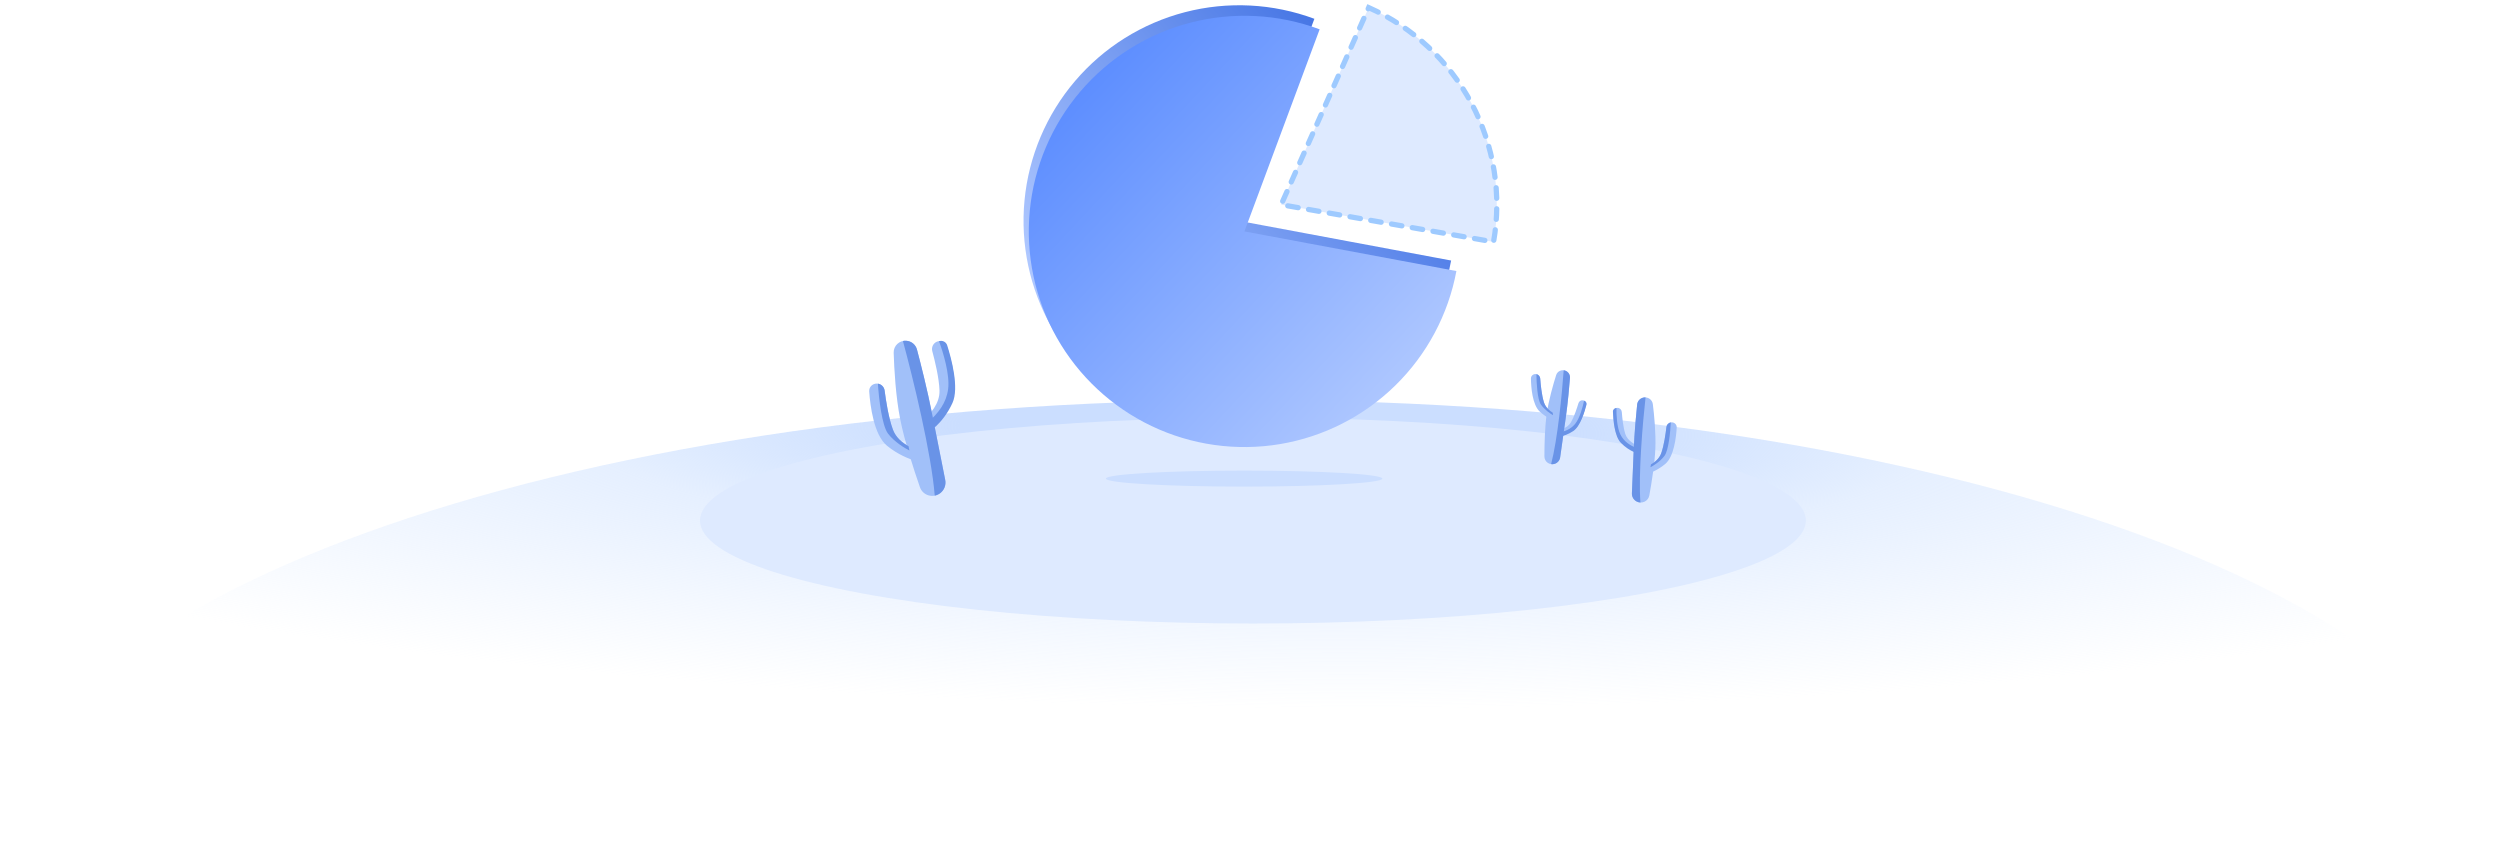 <svg width="425" height="145" viewBox="0 0 425 145" fill="none" xmlns="http://www.w3.org/2000/svg">
<path d="M425 145H0C0 102.474 95.139 68 212.5 68C329.861 68 425 102.474 425 145Z" fill="url(#paint0_radial_33222_339504)"/>
<ellipse cx="213" cy="88.5" rx="94" ry="17.5" fill="#DEEAFF"/>
<ellipse cx="211.5" cy="81.362" rx="23.5" ry="1.362" fill="#CBDEFF"/>
<path d="M280.983 68.711C280.885 67.921 280.12 67.409 279.346 67.596C278.792 67.729 278.38 68.193 278.32 68.76C278.161 70.265 277.861 73.36 277.733 76.463C277.605 79.527 277.485 82.425 277.426 83.856C277.402 84.428 277.704 84.963 278.205 85.24C279.095 85.732 280.202 85.223 280.384 84.223C280.765 82.132 281.305 78.814 281.409 76.281C281.52 73.622 281.206 70.501 280.983 68.711Z" fill="#A1C0F9"/>
<path d="M285.04 72.678C285.068 72.185 284.667 71.79 284.174 71.797C283.718 71.804 283.342 72.155 283.291 72.607C283.165 73.714 282.886 75.73 282.408 77.055C281.894 78.476 280.387 79.15 279.654 79.401C279.407 79.486 279.212 79.689 279.165 79.945C279.085 80.383 279.454 80.752 279.878 80.62C280.672 80.374 281.897 79.868 283.089 78.875C284.583 77.631 284.95 74.29 285.04 72.678Z" fill="#A1C0F9"/>
<path d="M274.252 70.038C274.245 69.629 274.59 69.314 274.999 69.336C275.377 69.356 275.678 69.659 275.706 70.036C275.774 70.959 275.941 72.641 276.295 73.755C276.676 74.951 277.904 75.559 278.505 75.791C278.707 75.869 278.862 76.044 278.893 76.258C278.946 76.623 278.627 76.918 278.279 76.795C277.628 76.565 276.629 76.106 275.671 75.243C274.472 74.163 274.275 71.379 274.252 70.038Z" fill="#A1C0F9"/>
<path fill-rule="evenodd" clip-rule="evenodd" d="M274.797 69.359C274.771 70.453 274.871 72.677 275.471 73.873C276.072 75.071 277.084 75.718 278.316 76.218C278.326 76.248 278.333 76.279 278.338 76.311C278.391 76.681 278.061 76.969 277.719 76.816C277.151 76.562 276.328 76.091 275.53 75.263C274.453 74.144 274.239 71.289 274.198 69.98C274.188 69.636 274.462 69.367 274.797 69.359Z" fill="#6993E7"/>
<path fill-rule="evenodd" clip-rule="evenodd" d="M284.039 71.808C283.959 73.453 283.65 76.585 282.964 77.496C282.247 78.449 281.073 79.182 280.576 79.429L280.664 78.948C281.342 78.566 282.076 77.963 282.405 77.054C282.883 75.73 283.162 73.714 283.288 72.607C283.334 72.199 283.645 71.874 284.039 71.808Z" fill="#6993E7"/>
<path fill-rule="evenodd" clip-rule="evenodd" d="M278.872 85.429C278.511 80.622 279.258 71.9 279.744 67.559C279.614 67.552 279.48 67.563 279.345 67.596C278.791 67.729 278.379 68.193 278.319 68.76C278.16 70.265 277.86 73.361 277.731 76.463L277.425 83.856C277.401 84.429 277.703 84.963 278.204 85.24C278.419 85.359 278.647 85.42 278.872 85.429Z" fill="#6993E7"/>
<path d="M264.546 63.766C264.761 63.083 265.522 62.754 266.176 63.045C266.645 63.254 266.934 63.732 266.895 64.243C266.791 65.602 266.552 68.39 266.16 71.156C265.774 73.889 265.408 76.474 265.227 77.75C265.155 78.26 264.801 78.684 264.312 78.848C263.444 79.138 262.548 78.508 262.55 77.592C262.553 75.68 262.616 72.655 262.936 70.397C263.271 68.025 264.057 65.314 264.546 63.766Z" fill="#A1C0F9"/>
<path d="M260.259 64.351C260.253 63.907 260.628 63.566 261.071 63.592C261.48 63.615 261.806 63.944 261.835 64.353C261.907 65.353 262.082 67.176 262.464 68.385C262.873 69.682 264.202 70.344 264.853 70.597C265.071 70.682 265.239 70.872 265.272 71.104C265.328 71.5 264.982 71.818 264.605 71.684C263.901 71.433 262.819 70.933 261.783 69.995C260.486 68.821 260.28 65.804 260.259 64.351Z" fill="#A1C0F9"/>
<path d="M269.644 68.833C269.731 68.467 269.483 68.115 269.111 68.054C268.768 67.998 268.438 68.211 268.338 68.544C268.094 69.36 267.612 70.838 267.073 71.77C266.494 72.769 265.27 73.072 264.685 73.162C264.488 73.192 264.314 73.319 264.244 73.505C264.124 73.823 264.352 74.151 264.689 74.109C265.319 74.031 266.308 73.816 267.34 73.23C268.631 72.496 269.358 70.034 269.644 68.833Z" fill="#A1C0F9"/>
<path fill-rule="evenodd" clip-rule="evenodd" d="M269.288 68.116C269.095 69.104 268.565 71.082 267.789 72.039C267.013 72.997 265.975 73.378 264.769 73.584C264.754 73.609 264.741 73.635 264.731 73.663C264.609 73.985 264.85 74.309 265.187 74.239C265.747 74.123 266.58 73.863 267.461 73.276C268.651 72.484 269.407 69.96 269.703 68.791C269.78 68.485 269.587 68.188 269.288 68.116Z" fill="#6993E7"/>
<path fill-rule="evenodd" clip-rule="evenodd" d="M261.19 63.607C261.201 65.088 261.362 67.915 261.945 68.76C262.555 69.644 263.583 70.347 264.021 70.588L263.959 70.152C263.364 69.783 262.726 69.213 262.464 68.384C262.083 67.175 261.907 65.352 261.836 64.352C261.809 63.984 261.542 63.68 261.19 63.607Z" fill="#6993E7"/>
<path fill-rule="evenodd" clip-rule="evenodd" d="M263.688 78.905C264.791 74.71 265.55 66.868 265.827 62.948C265.944 62.962 266.061 62.994 266.175 63.045C266.644 63.254 266.933 63.731 266.893 64.243C266.789 65.601 266.55 68.389 266.159 71.156L265.226 77.75C265.154 78.26 264.799 78.684 264.311 78.847C264.101 78.918 263.889 78.934 263.688 78.905Z" fill="#6993E7"/>
<path d="M151.925 59.964C151.889 58.77 152.905 57.834 154.095 57.933C154.947 58.003 155.665 58.596 155.885 59.423C156.468 61.617 157.625 66.136 158.53 70.705C159.424 75.219 160.27 79.487 160.688 81.595C160.855 82.437 160.531 83.299 159.852 83.825C158.645 84.76 156.888 84.26 156.387 82.819C155.34 79.807 153.777 75.013 153.038 71.284C152.262 67.366 152.008 62.668 151.925 59.964Z" fill="#A1C0F9"/>
<path d="M147.764 66.546C147.713 65.808 148.306 65.206 149.046 65.207C149.729 65.209 150.301 65.726 150.387 66.404C150.599 68.062 151.059 71.08 151.804 73.057C152.605 75.178 154.878 76.158 155.984 76.519C156.355 76.641 156.652 76.942 156.728 77.326C156.858 77.98 156.312 78.541 155.672 78.352C154.476 77.999 152.629 77.266 150.819 75.801C148.553 73.966 147.933 68.962 147.764 66.546Z" fill="#A1C0F9"/>
<path d="M160.968 58.833C160.734 58.131 159.956 57.801 159.273 58.084C158.642 58.346 158.31 59.042 158.489 59.702C158.926 61.315 159.651 64.281 159.715 66.393C159.784 68.659 158.056 70.431 157.172 71.187C156.875 71.441 156.715 71.833 156.791 72.216C156.921 72.87 157.639 73.181 158.159 72.763C159.13 71.98 160.558 70.599 161.672 68.554C163.068 65.993 161.733 61.131 160.968 58.833Z" fill="#A1C0F9"/>
<path fill-rule="evenodd" clip-rule="evenodd" d="M159.628 58.004C160.328 59.852 161.491 63.701 161.187 66.101C160.882 68.502 159.545 70.212 157.746 71.803C157.747 71.86 157.753 71.918 157.765 71.975C157.896 72.638 158.632 72.93 159.122 72.465C159.938 71.691 161.058 70.395 161.92 68.504C163.086 65.951 161.737 60.958 161.02 58.702C160.832 58.111 160.203 57.815 159.628 58.004Z" fill="#6993E7"/>
<path fill-rule="evenodd" clip-rule="evenodd" d="M149.244 65.222C149.398 67.687 149.926 72.378 150.974 73.731C152.07 75.145 153.846 76.221 154.597 76.581L154.455 75.862C153.429 75.303 152.315 74.413 151.804 73.057C151.058 71.08 150.598 68.062 150.387 66.404C150.309 65.793 149.836 65.312 149.244 65.222Z" fill="#6993E7"/>
<path fill-rule="evenodd" clip-rule="evenodd" d="M158.905 84.259C158.333 77.051 155.216 64.292 153.496 57.97C153.687 57.929 153.888 57.916 154.094 57.933C154.947 58.003 155.664 58.596 155.884 59.423C156.467 61.617 157.624 66.136 158.529 70.705L160.687 81.595C160.854 82.437 160.53 83.299 159.851 83.825C159.559 84.051 159.235 84.193 158.905 84.259Z" fill="#6993E7"/>
<path d="M246.693 44.289C245.312 51.68 241.691 58.467 236.323 63.73C230.954 68.993 224.097 72.479 216.681 73.714C209.265 74.949 201.648 73.874 194.863 70.634C188.079 67.395 182.454 62.148 178.752 55.604C175.05 49.06 173.45 41.536 174.168 34.052C174.885 26.568 177.887 19.486 182.766 13.766C187.644 8.045 194.164 3.963 201.44 2.072C208.717 0.181 216.399 0.574 223.445 3.196L220.047 12.327L210.659 37.553L246.693 44.289Z" fill="url(#paint1_linear_33222_339504)"/>
<path d="M247.588 46.078C246.206 53.468 242.586 60.255 237.217 65.518C231.849 70.781 224.992 74.267 217.575 75.502C210.159 76.737 202.543 75.662 195.758 72.422C188.973 69.183 183.349 63.936 179.647 57.392C175.945 50.848 174.344 43.325 175.062 35.84C175.78 28.357 178.782 21.274 183.66 15.554C188.539 9.833 195.058 5.751 202.335 3.86C209.612 1.97 217.294 2.362 224.34 4.984L211.553 39.341L247.588 46.078Z" fill="url(#paint2_linear_33222_339504)"/>
<path d="M232.677 1.292C240.152 4.612 246.301 10.336 250.148 17.553C253.994 24.771 255.317 33.068 253.905 41.123L217.797 34.795L232.677 1.292Z" fill="#DEEAFF" stroke="#9ECAFF" stroke-width="0.894" stroke-linecap="round" stroke-dasharray="1.79 1.79"/>
<defs>
<radialGradient id="paint0_radial_33222_339504" cx="0" cy="0" r="1" gradientUnits="userSpaceOnUse" gradientTransform="translate(213.278 72.915) rotate(90.619) scale(72.089 397.857)">
<stop offset="0.125" stop-color="#CBDEFF"/>
<stop offset="0.293" stop-color="#C9DEFF" stop-opacity="0.47"/>
<stop offset="0.659" stop-color="#CFE2FF" stop-opacity="0"/>
</radialGradient>
<linearGradient id="paint1_linear_33222_339504" x1="220.494" y1="0.894" x2="172.659" y2="41.129" gradientUnits="userSpaceOnUse">
<stop stop-color="#4877E5"/>
<stop offset="1" stop-color="#AEC7FF"/>
</linearGradient>
<linearGradient id="paint2_linear_33222_339504" x1="168.5" y1="3" x2="237" y2="66.999" gradientUnits="userSpaceOnUse">
<stop stop-color="#487FFF"/>
<stop offset="1" stop-color="#AEC7FF"/>
</linearGradient>
</defs>
</svg>
